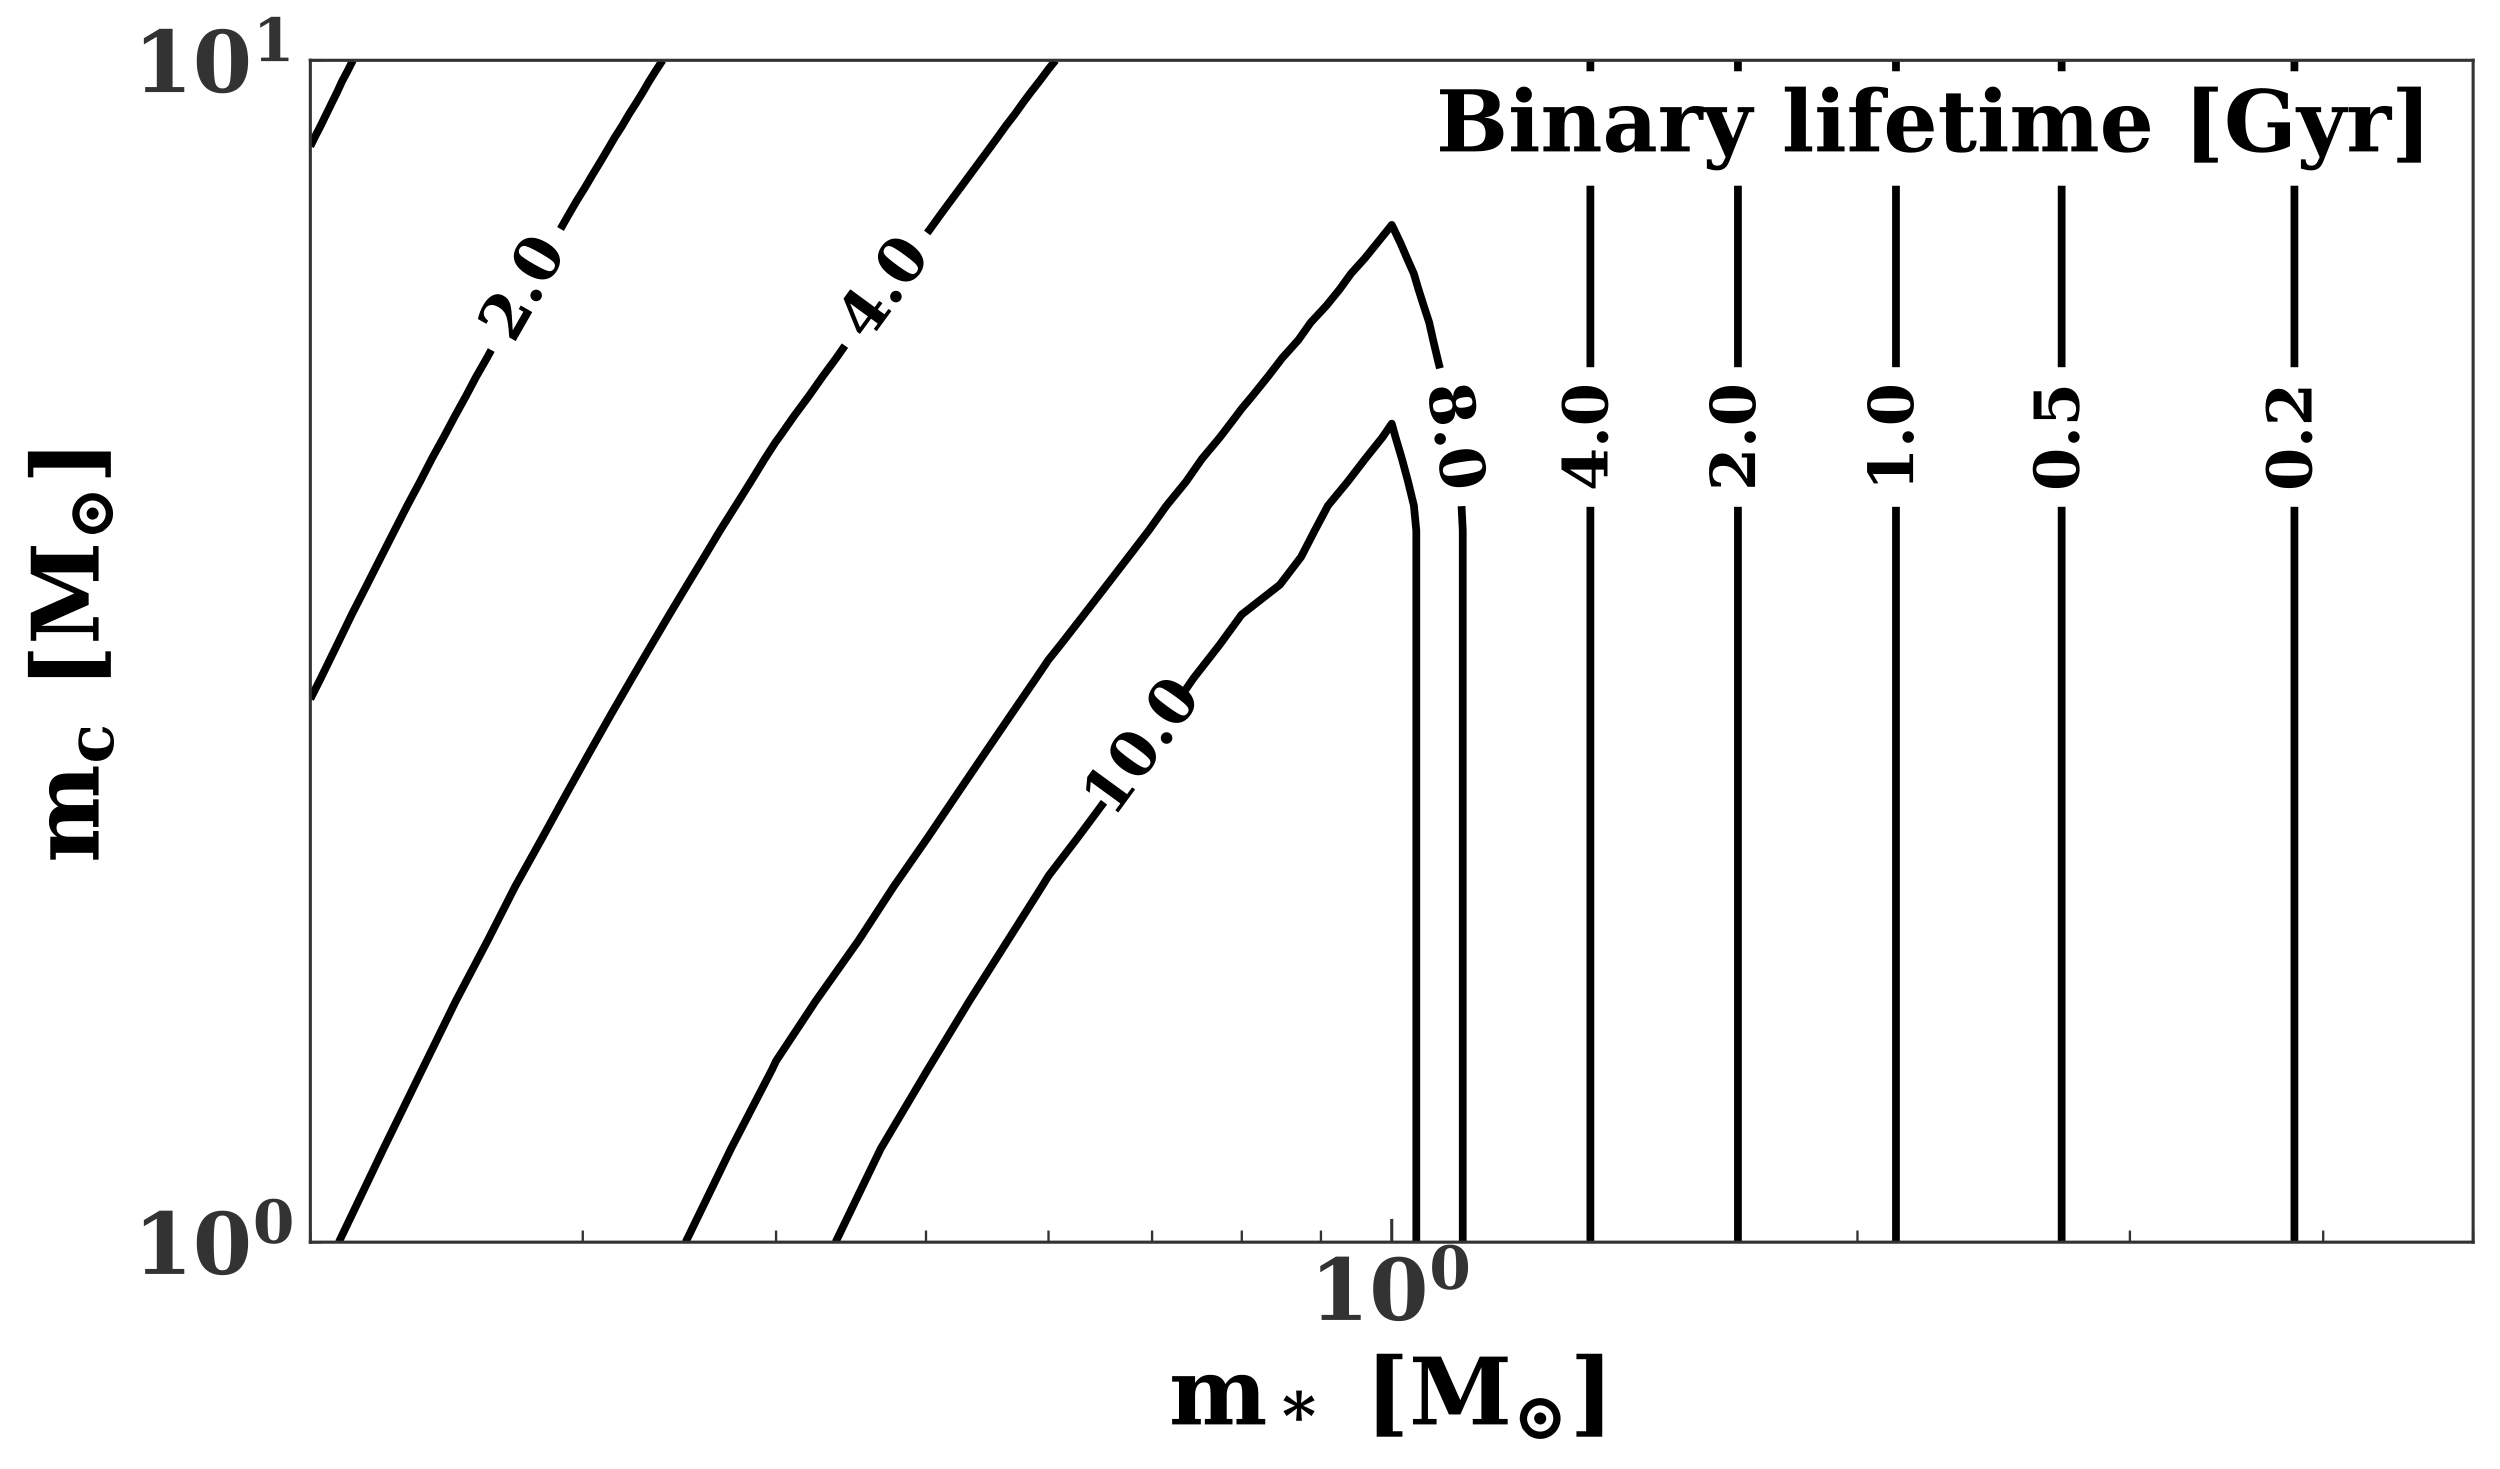<?xml version="1.0" encoding="utf-8" standalone="no"?>
<!DOCTYPE svg PUBLIC "-//W3C//DTD SVG 1.1//EN"
  "http://www.w3.org/Graphics/SVG/1.1/DTD/svg11.dtd">
<!-- Created with matplotlib (http://matplotlib.org/) -->
<svg height="379pt" version="1.1" viewBox="0 0 645 379" width="645pt" xmlns="http://www.w3.org/2000/svg" xmlns:xlink="http://www.w3.org/1999/xlink">
 <defs>
  <style type="text/css">
*{stroke-linecap:butt;stroke-linejoin:round;}
  </style>
 </defs>
 <g id="figure_1">
  <g id="patch_1">
   <path d="M 0 379.698 
L 645.268 379.698 
L 645.268 0 
L 0 0 
z
" style="fill:#ffffff;"/>
  </g>
  <g id="axes_1">
   <g id="patch_2">
    <path d="M 80.067 320.478 
L 638.067 320.478 
L 638.067 15.558 
L 80.067 15.558 
z
" style="fill:#ffffff;"/>
   </g>
   <g id="matplotlib.axis_1">
    <g id="xtick_1">
     <g id="line2d_1">
      <defs>
       <path d="M 0 0 
L 0 -6 
" id="m26369464d3" style="stroke:#333333;stroke-width:0.8;"/>
      </defs>
      <g>
       <use style="fill:#333333;stroke:#333333;stroke-width:0.8;" x="359.067" xlink:href="#m26369464d3" y="320.478"/>
      </g>
     </g>
     <g id="text_1">
      <!-- $\mathdefault{10^{0}}$ -->
      <defs>
       <path d="M 13.719 0 
L 13.719 5.906 
L 27.391 5.906 
L 27.391 64.891 
L 12.203 55.906 
L 12.203 63.188 
L 30.516 74.219 
L 45.906 74.219 
L 45.906 5.906 
L 59.625 5.906 
L 59.625 0 
z
" id="DejaVuSerif-Bold-31"/>
       <path d="M 34.812 4.297 
Q 40.672 4.297 42.844 9.609 
Q 45.016 14.938 45.016 36.375 
Q 45.016 57.672 42.844 63.078 
Q 40.672 68.5 34.812 68.5 
Q 28.953 68.5 26.781 63.172 
Q 24.609 57.859 24.609 36.375 
Q 24.609 14.938 26.781 9.609 
Q 28.953 4.297 34.812 4.297 
z
M 34.812 -1.422 
Q 20.219 -1.422 12.453 8.312 
Q 4.688 18.062 4.688 36.375 
Q 4.688 54.688 12.453 64.453 
Q 20.219 74.219 34.812 74.219 
Q 49.359 74.219 57.125 64.453 
Q 64.891 54.688 64.891 36.375 
Q 64.891 18.062 57.125 8.312 
Q 49.359 -1.422 34.812 -1.422 
z
" id="DejaVuSerif-Bold-30"/>
      </defs>
      <g style="fill:#333333;" transform="translate(337.947 340.695)scale(0.22 -0.22)">
       <use transform="translate(0 0.713)" xlink:href="#DejaVuSerif-Bold-31"/>
       <use transform="translate(69.58 0.713)" xlink:href="#DejaVuSerif-Bold-30"/>
       <use transform="translate(140.069 37.047)scale(0.7)" xlink:href="#DejaVuSerif-Bold-30"/>
      </g>
     </g>
    </g>
    <g id="xtick_2">
     <g id="line2d_2">
      <defs>
       <path d="M 0 0 
L 0 -3 
" id="m359c2211c8" style="stroke:#333333;stroke-width:0.6;"/>
      </defs>
      <g>
       <use style="fill:#333333;stroke:#333333;stroke-width:0.6;" x="80.067" xlink:href="#m359c2211c8" y="320.478"/>
      </g>
     </g>
    </g>
    <g id="xtick_3">
     <g id="line2d_3">
      <g>
       <use style="fill:#333333;stroke:#333333;stroke-width:0.6;" x="150.356" xlink:href="#m359c2211c8" y="320.478"/>
      </g>
     </g>
    </g>
    <g id="xtick_4">
     <g id="line2d_4">
      <g>
       <use style="fill:#333333;stroke:#333333;stroke-width:0.6;" x="200.226" xlink:href="#m359c2211c8" y="320.478"/>
      </g>
     </g>
    </g>
    <g id="xtick_5">
     <g id="line2d_5">
      <g>
       <use style="fill:#333333;stroke:#333333;stroke-width:0.6;" x="238.909" xlink:href="#m359c2211c8" y="320.478"/>
      </g>
     </g>
    </g>
    <g id="xtick_6">
     <g id="line2d_6">
      <g>
       <use style="fill:#333333;stroke:#333333;stroke-width:0.6;" x="270.515" xlink:href="#m359c2211c8" y="320.478"/>
      </g>
     </g>
    </g>
    <g id="xtick_7">
     <g id="line2d_7">
      <g>
       <use style="fill:#333333;stroke:#333333;stroke-width:0.6;" x="297.237" xlink:href="#m359c2211c8" y="320.478"/>
      </g>
     </g>
    </g>
    <g id="xtick_8">
     <g id="line2d_8">
      <g>
       <use style="fill:#333333;stroke:#333333;stroke-width:0.6;" x="320.385" xlink:href="#m359c2211c8" y="320.478"/>
      </g>
     </g>
    </g>
    <g id="xtick_9">
     <g id="line2d_9">
      <g>
       <use style="fill:#333333;stroke:#333333;stroke-width:0.6;" x="340.803" xlink:href="#m359c2211c8" y="320.478"/>
      </g>
     </g>
    </g>
    <g id="xtick_10">
     <g id="line2d_10">
      <g>
       <use style="fill:#333333;stroke:#333333;stroke-width:0.6;" x="479.226" xlink:href="#m359c2211c8" y="320.478"/>
      </g>
     </g>
    </g>
    <g id="xtick_11">
     <g id="line2d_11">
      <g>
       <use style="fill:#333333;stroke:#333333;stroke-width:0.6;" x="549.515" xlink:href="#m359c2211c8" y="320.478"/>
      </g>
     </g>
    </g>
    <g id="xtick_12">
     <g id="line2d_12">
      <g>
       <use style="fill:#333333;stroke:#333333;stroke-width:0.6;" x="599.385" xlink:href="#m359c2211c8" y="320.478"/>
      </g>
     </g>
    </g>
    <g id="xtick_13">
     <g id="line2d_13">
      <g>
       <use style="fill:#333333;stroke:#333333;stroke-width:0.6;" x="638.067" xlink:href="#m359c2211c8" y="320.478"/>
      </g>
     </g>
    </g>
    <g id="text_2">
     <!-- $m_*\,\, [M_{\odot}]$ -->
     <defs>
      <path d="M 60.688 43.406 
Q 64.312 48.578 68.5 50.953 
Q 72.703 53.328 78.328 53.328 
Q 87.25 53.328 91.672 48.266 
Q 96.094 43.219 96.094 33.016 
L 96.094 5.906 
L 103.516 5.906 
L 103.516 0 
L 72.609 0 
L 72.609 5.906 
L 78.812 5.906 
L 78.812 30.422 
Q 78.812 40.141 77.312 42.672 
Q 75.828 45.219 71.781 45.219 
Q 67.188 45.219 64.641 41.672 
Q 62.109 38.141 62.109 31.594 
L 62.109 5.906 
L 68.312 5.906 
L 68.312 0 
L 38.625 0 
L 38.625 5.906 
L 44.828 5.906 
L 44.828 30.422 
Q 44.828 40.141 43.312 42.672 
Q 41.797 45.219 37.797 45.219 
Q 33.156 45.219 30.609 41.672 
Q 28.078 38.141 28.078 31.594 
L 28.078 5.906 
L 34.281 5.906 
L 34.281 0 
L 3.422 0 
L 3.422 5.906 
L 10.797 5.906 
L 10.797 46 
L 3.422 46 
L 3.422 51.906 
L 28.078 51.906 
L 28.078 44.578 
Q 31.109 49.125 35.016 51.219 
Q 38.922 53.328 44.281 53.328 
Q 50.641 53.328 54.594 50.906 
Q 58.547 48.484 60.688 43.406 
z
" id="DejaVuSerif-Bold-6d"/>
      <path d="M 50.094 59.188 
L 32.516 50.984 
L 50.094 42.672 
L 45.312 35.109 
L 29.297 46.781 
L 30.609 27.781 
L 21.688 27.781 
L 23 46.781 
L 6.984 35.109 
L 2.203 42.672 
L 19.828 50.984 
L 2.203 59.188 
L 6.984 66.891 
L 23 55.078 
L 21.688 74.219 
L 30.609 74.219 
L 29.297 55.078 
L 45.312 66.891 
z
" id="DejaVuSerif-Bold-2a"/>
      <path d="M 12.5 75.984 
L 40.188 75.984 
L 40.188 70.125 
L 29.781 70.125 
L 29.781 -7.328 
L 40.188 -7.328 
L 40.188 -13.188 
L 12.5 -13.188 
z
" id="DejaVuSerif-Bold-5b"/>
      <path d="M 4.203 0 
L 4.203 5.906 
L 13.484 5.906 
L 13.484 67 
L 4.203 67 
L 4.203 72.906 
L 34.281 72.906 
L 55.078 26.125 
L 75.984 72.906 
L 106 72.906 
L 106 67 
L 96.688 67 
L 96.688 5.906 
L 106 5.906 
L 106 0 
L 68.5 0 
L 68.5 5.906 
L 77.781 5.906 
L 77.781 61.531 
L 55.172 10.688 
L 42.828 10.688 
L 20.312 61.531 
L 20.312 5.906 
L 29.594 5.906 
L 29.594 0 
z
" id="DejaVuSerif-Bold-4d"/>
      <path d="M 38.094 22.125 
Q 32.625 27.547 32.625 31.344 
Q 32.625 35.156 35.359 37.891 
Q 38.094 40.625 41.891 40.625 
Q 45.75 40.625 48.484 37.891 
Q 51.219 35.156 51.219 31.344 
Q 51.219 27.547 48.484 24.828 
Q 45.75 22.125 41.891 22.125 
Q 38.094 22.125 32.625 27.547 
z
M 27.203 46.047 
Q 21.781 36.766 21.781 31.344 
Q 21.781 25.922 24.484 21.281 
Q 27.203 16.656 31.828 13.938 
Q 36.469 11.234 41.891 11.234 
Q 47.312 11.234 51.953 13.938 
Q 56.594 16.656 59.297 21.281 
Q 62.016 25.922 62.016 31.344 
Q 62.016 36.766 59.297 41.406 
Q 56.594 46.047 51.953 48.75 
Q 47.312 51.469 41.891 51.469 
Q 36.469 51.469 31.828 48.75 
Q 27.203 46.047 21.781 36.766 
z
M 18.953 8.406 
Q 10.547 22.859 10.547 31.344 
Q 10.547 39.844 14.75 47.062 
Q 18.953 54.297 26.172 58.5 
Q 33.406 62.703 41.891 62.703 
Q 50.391 62.703 57.609 58.5 
Q 64.844 54.297 69.047 47.062 
Q 73.25 39.844 73.25 31.344 
Q 73.25 22.859 69.047 15.625 
Q 64.844 8.406 57.609 4.203 
Q 50.391 0 41.891 0 
Q 33.406 0 26.172 4.203 
Q 18.953 8.406 10.547 22.859 
z
" id="DejaVuSerif-Bold-2299"/>
      <path d="M 34.812 75.984 
L 34.812 -13.188 
L 7.078 -13.188 
L 7.078 -7.328 
L 17.484 -7.328 
L 17.484 70.125 
L 7.078 70.125 
L 7.078 75.984 
z
" id="DejaVuSerif-Bold-5d"/>
     </defs>
     <g transform="translate(301.587 367.506)scale(0.24 -0.24)">
      <use transform="translate(0 0.016)" xlink:href="#DejaVuSerif-Bold-6d"/>
      <use transform="translate(121.532 -15.556)scale(0.7)" xlink:href="#DejaVuSerif-Bold-2a"/>
      <use transform="translate(210.819 0.016)" xlink:href="#DejaVuSerif-Bold-5b"/>
      <use transform="translate(258.133 0.016)" xlink:href="#DejaVuSerif-Bold-4d"/>
      <use transform="translate(369.735 -15.556)scale(0.7)" xlink:href="#DejaVuSerif-Bold-2299"/>
      <use transform="translate(430.982 0.016)" xlink:href="#DejaVuSerif-Bold-5d"/>
     </g>
    </g>
   </g>
   <g id="matplotlib.axis_2">
    <g id="ytick_1">
     <g id="line2d_14">
      <defs>
       <path d="M 0 0 
L 3 0 
" id="mf87326a164" style="stroke:#333333;stroke-width:0.6;"/>
      </defs>
      <g>
       <use style="fill:#333333;stroke:#333333;stroke-width:0.6;" x="80.067" xlink:href="#mf87326a164" y="320.478"/>
      </g>
     </g>
     <g id="text_3">
      <!-- $\mathdefault{10^{0}}$ -->
      <g style="fill:#333333;" transform="translate(34.428 328.837)scale(0.22 -0.22)">
       <use transform="translate(0 0.713)" xlink:href="#DejaVuSerif-Bold-31"/>
       <use transform="translate(69.58 0.713)" xlink:href="#DejaVuSerif-Bold-30"/>
       <use transform="translate(140.069 37.047)scale(0.7)" xlink:href="#DejaVuSerif-Bold-30"/>
      </g>
     </g>
    </g>
    <g id="ytick_2">
     <g id="line2d_15">
      <g>
       <use style="fill:#333333;stroke:#333333;stroke-width:0.6;" x="80.067" xlink:href="#mf87326a164" y="15.558"/>
      </g>
     </g>
     <g id="text_4">
      <!-- $\mathdefault{10^{1}}$ -->
      <g style="fill:#333333;" transform="translate(34.428 23.917)scale(0.22 -0.22)">
       <use transform="translate(0 0.713)" xlink:href="#DejaVuSerif-Bold-31"/>
       <use transform="translate(69.58 0.713)" xlink:href="#DejaVuSerif-Bold-30"/>
       <use transform="translate(140.069 37.047)scale(0.7)" xlink:href="#DejaVuSerif-Bold-31"/>
      </g>
     </g>
    </g>
    <g id="text_5">
     <!-- $m_c\,\, [M_{\odot}]$ -->
     <defs>
      <path d="M 56.391 16.219 
Q 54.547 7.328 48.797 2.953 
Q 43.062 -1.422 33.203 -1.422 
Q 19.344 -1.422 11.719 5.75 
Q 4.109 12.938 4.109 25.984 
Q 4.109 38.875 11.625 46.094 
Q 19.141 53.328 32.516 53.328 
Q 37.938 53.328 43.453 52.297 
Q 48.969 51.266 54.688 49.219 
L 54.688 34.812 
L 49.219 34.812 
Q 48.438 41.406 45.359 44.594 
Q 42.281 47.797 36.719 47.797 
Q 29.5 47.797 26.438 42.906 
Q 23.391 38.031 23.391 25.984 
Q 23.391 14.203 26.359 9.156 
Q 29.344 4.109 36.078 4.109 
Q 41.312 4.109 44.453 7.234 
Q 47.609 10.359 48.297 16.219 
z
" id="DejaVuSerif-Bold-63"/>
     </defs>
     <g transform="translate(25.436 222.618)rotate(-90)scale(0.24 -0.24)">
      <use transform="translate(0 0.016)" xlink:href="#DejaVuSerif-Bold-6d"/>
      <use transform="translate(106.719 -15.556)scale(0.7)" xlink:href="#DejaVuSerif-Bold-63"/>
      <use transform="translate(187.207 0.016)" xlink:href="#DejaVuSerif-Bold-5b"/>
      <use transform="translate(234.522 0.016)" xlink:href="#DejaVuSerif-Bold-4d"/>
      <use transform="translate(346.123 -15.556)scale(0.7)" xlink:href="#DejaVuSerif-Bold-2299"/>
      <use transform="translate(407.371 0.016)" xlink:href="#DejaVuSerif-Bold-5d"/>
     </g>
    </g>
   </g>
   <g id="LineCollection_1">
    <path clip-path="url(#p4f12e175c0)" d="M 591.962 320.478 
L 591.962 296.334 
L 591.962 275.921 
L 591.962 258.238 
L 591.962 242.641 
L 591.962 228.688 
L 591.962 216.067 
L 591.962 204.544 
L 591.962 193.945 
L 591.962 184.131 
L 591.962 174.994 
L 591.962 166.448 
L 591.962 158.42 
L 591.962 150.851 
L 591.962 143.691 
L 591.962 136.898 
L 591.962 130.747 
" style="fill:none;stroke:#000000;stroke-width:2;"/>
    <path clip-path="url(#p4f12e175c0)" d="M 591.962 94.732 
L 591.962 92.341 
L 591.962 87.694 
L 591.962 83.204 
L 591.962 78.862 
L 591.962 74.658 
L 591.962 70.583 
L 591.962 66.63 
L 591.962 62.791 
L 591.962 59.06 
L 591.962 55.432 
L 591.962 51.901 
L 591.962 48.461 
L 591.962 45.108 
L 591.962 41.838 
L 591.962 38.647 
L 591.962 35.531 
L 591.962 32.487 
L 591.962 29.511 
L 591.962 26.6 
L 591.962 23.752 
L 591.962 20.964 
L 591.962 18.234 
L 591.962 15.558 
" style="fill:none;stroke:#000000;stroke-width:2;"/>
   </g>
   <g id="LineCollection_2">
    <path clip-path="url(#p4f12e175c0)" d="M 531.904 320.478 
L 531.904 296.334 
L 531.904 275.921 
L 531.904 258.238 
L 531.904 242.641 
L 531.904 228.688 
L 531.904 216.067 
L 531.904 204.544 
L 531.904 193.945 
L 531.904 184.131 
L 531.904 174.994 
L 531.904 166.448 
L 531.904 158.42 
L 531.904 150.851 
L 531.904 143.691 
L 531.904 136.898 
L 531.904 130.747 
" style="fill:none;stroke:#000000;stroke-width:2;"/>
    <path clip-path="url(#p4f12e175c0)" d="M 531.904 94.732 
L 531.904 92.341 
L 531.904 87.694 
L 531.904 83.204 
L 531.904 78.862 
L 531.904 74.658 
L 531.904 70.583 
L 531.904 66.63 
L 531.904 62.791 
L 531.904 59.06 
L 531.904 55.432 
L 531.904 51.901 
L 531.904 48.461 
L 531.904 45.108 
L 531.904 41.838 
L 531.904 38.647 
L 531.904 35.531 
L 531.904 32.487 
L 531.904 29.511 
L 531.904 26.6 
L 531.904 23.752 
L 531.904 20.964 
L 531.904 18.234 
L 531.904 15.558 
" style="fill:none;stroke:#000000;stroke-width:2;"/>
   </g>
   <g id="LineCollection_3">
    <path clip-path="url(#p4f12e175c0)" d="M 489.161 320.478 
L 489.161 296.334 
L 489.161 275.921 
L 489.161 258.238 
L 489.161 242.641 
L 489.161 228.688 
L 489.161 216.067 
L 489.161 204.544 
L 489.161 193.945 
L 489.161 184.131 
L 489.161 174.994 
L 489.161 166.448 
L 489.161 158.42 
L 489.161 150.851 
L 489.161 143.691 
L 489.161 136.898 
L 489.161 130.747 
" style="fill:none;stroke:#000000;stroke-width:2;"/>
    <path clip-path="url(#p4f12e175c0)" d="M 489.161 94.732 
L 489.161 92.341 
L 489.161 87.694 
L 489.161 83.204 
L 489.161 78.862 
L 489.161 74.658 
L 489.161 70.583 
L 489.161 66.63 
L 489.161 62.791 
L 489.161 59.06 
L 489.161 55.432 
L 489.161 51.901 
L 489.161 48.461 
L 489.161 45.108 
L 489.161 41.838 
L 489.161 38.647 
L 489.161 35.531 
L 489.161 32.487 
L 489.161 29.511 
L 489.161 26.6 
L 489.161 23.752 
L 489.161 20.964 
L 489.161 18.234 
L 489.161 15.558 
" style="fill:none;stroke:#000000;stroke-width:2;"/>
    <path clip-path="url(#p4f12e175c0)" d="M 91.057 15.558 
L 89.707 18.234 
L 88.257 20.964 
L 86.98 23.752 
L 85.579 26.6 
L 84.153 29.511 
L 82.71 32.487 
L 81.137 35.531 
L 80.067 37.742 
" style="fill:none;stroke:#000000;stroke-width:2;"/>
   </g>
   <g id="LineCollection_4">
    <path clip-path="url(#p4f12e175c0)" d="M 448.389 320.478 
L 448.389 296.334 
L 448.389 275.921 
L 448.389 258.238 
L 448.389 242.641 
L 448.389 228.688 
L 448.389 216.067 
L 448.389 204.544 
L 448.389 193.945 
L 448.389 184.131 
L 448.389 174.994 
L 448.389 166.448 
L 448.389 158.42 
L 448.389 150.851 
L 448.389 143.691 
L 448.389 136.898 
L 448.389 130.747 
" style="fill:none;stroke:#000000;stroke-width:2;"/>
    <path clip-path="url(#p4f12e175c0)" d="M 448.389 94.732 
L 448.389 92.341 
L 448.389 87.694 
L 448.389 83.204 
L 448.389 78.862 
L 448.389 74.658 
L 448.389 70.583 
L 448.389 66.63 
L 448.389 62.791 
L 448.389 59.06 
L 448.389 55.432 
L 448.389 51.901 
L 448.389 48.461 
L 448.389 45.108 
L 448.389 41.838 
L 448.389 38.647 
L 448.389 35.531 
L 448.389 32.487 
L 448.389 29.511 
L 448.389 26.6 
L 448.389 23.752 
L 448.389 20.964 
L 448.389 18.234 
L 448.389 15.558 
" style="fill:none;stroke:#000000;stroke-width:2;"/>
    <path clip-path="url(#p4f12e175c0)" d="M 170.949 15.558 
L 169.199 18.234 
L 167.482 20.964 
L 165.86 23.752 
L 164.105 26.6 
L 162.243 29.511 
L 160.501 32.487 
L 158.548 35.531 
L 156.732 38.647 
L 154.838 41.838 
L 152.845 45.108 
L 150.876 48.461 
L 148.733 51.901 
L 146.684 55.432 
L 144.617 59.06 
L 144.607 59.077 
" style="fill:none;stroke:#000000;stroke-width:2;"/>
    <path clip-path="url(#p4f12e175c0)" d="M 126.74 90.307 
L 125.634 92.341 
L 122.873 97.157 
L 120.23 102.155 
L 117.367 107.348 
L 114.492 112.754 
L 111.385 118.39 
L 108.368 124.277 
L 105.072 130.437 
L 101.772 136.898 
L 98.315 143.691 
L 94.688 150.851 
L 90.816 158.42 
L 86.932 166.448 
L 82.764 174.994 
L 80.067 180.347 
" style="fill:none;stroke:#000000;stroke-width:2;"/>
   </g>
   <g id="LineCollection_5">
    <path clip-path="url(#p4f12e175c0)" d="M 410.318 320.478 
L 410.318 296.334 
L 410.318 275.921 
L 410.318 258.238 
L 410.318 242.641 
L 410.318 228.688 
L 410.318 216.067 
L 410.318 204.544 
L 410.318 193.945 
L 410.318 184.131 
L 410.318 174.994 
L 410.318 166.448 
L 410.318 158.42 
L 410.318 150.851 
L 410.318 143.691 
L 410.318 136.898 
L 410.318 130.747 
" style="fill:none;stroke:#000000;stroke-width:2;"/>
    <path clip-path="url(#p4f12e175c0)" d="M 410.318 94.732 
L 410.318 92.341 
L 410.318 87.694 
L 410.318 83.204 
L 410.318 78.862 
L 410.318 74.658 
L 410.318 70.583 
L 410.318 66.63 
L 410.318 62.791 
L 410.318 59.06 
L 410.318 55.432 
L 410.318 51.901 
L 410.318 48.461 
L 410.318 45.108 
L 410.318 41.838 
L 410.318 38.647 
L 410.318 35.531 
L 410.318 32.487 
L 410.318 29.511 
L 410.318 26.6 
L 410.318 23.752 
L 410.318 20.964 
L 410.318 18.234 
L 410.318 15.558 
" style="fill:none;stroke:#000000;stroke-width:2;"/>
    <path clip-path="url(#p4f12e175c0)" d="M 272.34 15.558 
L 270.515 17.823 
L 270.211 18.234 
L 268.167 20.964 
L 265.98 23.752 
L 263.86 26.6 
L 261.783 29.511 
L 259.486 32.487 
L 257.305 35.531 
L 255.015 38.647 
L 252.656 41.838 
L 250.239 45.108 
L 247.769 48.461 
L 245.203 51.901 
L 242.607 55.432 
L 239.983 59.06 
L 239.214 60.107 
" style="fill:none;stroke:#000000;stroke-width:2;"/>
    <path clip-path="url(#p4f12e175c0)" d="M 217.992 89.176 
L 215.784 92.341 
L 212.22 97.157 
L 208.703 102.155 
L 204.854 107.348 
L 201.075 112.754 
L 200.226 113.873 
L 197.301 118.39 
L 193.69 124.277 
L 189.834 130.437 
L 185.753 136.898 
L 181.679 143.691 
L 177.335 150.851 
L 172.78 158.42 
L 168.037 166.448 
L 163.038 174.994 
L 157.744 184.131 
L 152.196 193.945 
L 146.276 204.544 
L 139.955 216.067 
L 132.926 228.688 
L 125.825 242.641 
L 117.615 258.238 
L 108.939 275.921 
L 98.957 296.334 
L 87.415 320.478 
" style="fill:none;stroke:#000000;stroke-width:2;"/>
   </g>
   <g id="LineCollection_6">
    <path clip-path="url(#p4f12e175c0)" d="M 377.39 320.478 
L 377.39 296.334 
L 377.39 275.921 
L 377.39 258.238 
L 377.39 242.641 
L 377.39 228.688 
L 377.39 216.067 
L 377.39 204.544 
L 377.39 193.945 
L 377.39 184.131 
L 377.39 174.994 
L 377.39 166.448 
L 377.39 158.42 
L 377.39 150.851 
L 377.39 143.691 
L 377.39 136.898 
L 377.082 130.588 
" style="fill:none;stroke:#000000;stroke-width:2;"/>
    <path clip-path="url(#p4f12e175c0)" d="M 371.5 95.025 
L 370.838 92.341 
L 369.732 87.694 
L 368.728 83.204 
L 367.305 78.862 
L 365.97 74.658 
L 364.762 70.583 
L 363.009 66.63 
L 361.362 62.791 
L 359.584 59.06 
L 359.067 58.032 
L 358.249 59.06 
L 355.233 62.791 
L 352.128 66.63 
L 348.561 70.583 
L 345.618 74.658 
L 342.202 78.862 
L 338.168 83.204 
L 334.997 87.694 
L 330.833 92.341 
L 327.134 97.157 
L 323.105 102.155 
L 320.385 105.4 
L 318.92 107.348 
L 314.797 112.754 
L 310.093 118.39 
L 305.998 124.277 
L 300.965 130.437 
L 296.346 136.898 
L 291.137 143.691 
L 285.627 150.851 
L 279.778 158.42 
L 273.535 166.448 
L 270.515 170.215 
L 267.285 174.994 
L 261.023 184.131 
L 254.335 193.945 
L 247.151 204.544 
L 239.376 216.067 
L 230.6 228.688 
L 221.511 242.641 
L 210.47 258.238 
L 200.226 273.724 
L 199.188 275.921 
L 188.612 296.334 
L 176.888 320.478 
" style="fill:none;stroke:#000000;stroke-width:2;"/>
   </g>
   <g id="LineCollection_7">
    <path clip-path="url(#p4f12e175c0)" d="M 365.406 320.478 
L 365.406 296.334 
L 365.406 275.921 
L 365.406 258.238 
L 365.406 242.641 
L 365.406 228.688 
L 365.406 216.067 
L 365.406 204.544 
L 365.406 193.945 
L 365.406 184.131 
L 365.406 174.994 
L 365.406 166.448 
L 365.406 158.42 
L 365.406 150.851 
L 365.406 143.691 
L 365.406 136.898 
L 364.784 130.437 
L 363.283 124.277 
L 361.7 118.39 
L 360.026 112.754 
L 359.067 109.305 
L 356.729 112.754 
L 352.229 118.39 
L 347.696 124.277 
L 342.622 130.437 
L 339.188 136.898 
L 335.68 143.691 
L 330.217 150.851 
L 320.528 158.42 
L 320.385 158.499 
L 314.588 166.448 
L 307.912 174.994 
L 305.296 178.793 
" style="fill:none;stroke:#000000;stroke-width:2;"/>
    <path clip-path="url(#p4f12e175c0)" d="M 284.831 206.981 
L 278.087 216.067 
L 270.515 225.97 
L 268.842 228.688 
L 260.009 242.641 
L 250.109 258.238 
L 239.358 275.921 
L 227.237 296.334 
L 215.577 320.478 
" style="fill:none;stroke:#000000;stroke-width:2;"/>
   </g>
   <g id="patch_3">
    <path d="M 80.067 320.478 
L 80.067 15.558 
" style="fill:none;stroke:#333333;stroke-linecap:square;stroke-linejoin:miter;stroke-width:0.8;"/>
   </g>
   <g id="patch_4">
    <path d="M 638.067 320.478 
L 638.067 15.558 
" style="fill:none;stroke:#333333;stroke-linecap:square;stroke-linejoin:miter;stroke-width:0.8;"/>
   </g>
   <g id="patch_5">
    <path d="M 80.067 320.478 
L 638.067 320.478 
" style="fill:none;stroke:#333333;stroke-linecap:square;stroke-linejoin:miter;stroke-width:0.8;"/>
   </g>
   <g id="patch_6">
    <path d="M 80.067 15.558 
L 638.067 15.558 
" style="fill:none;stroke:#333333;stroke-linecap:square;stroke-linejoin:miter;stroke-width:0.8;"/>
   </g>
   <g id="text_6">
    <g id="patch_7">
     <path d="M 366.538 47.915 
L 631.301 47.915 
L 631.301 18.391 
L 366.538 18.391 
z
" style="fill:#ffffff;"/>
    </g>
    <!-- Binary lifetime [Gyr] -->
    <defs>
     <path d="M 4.688 0 
L 4.688 5.906 
L 14.016 5.906 
L 14.016 67 
L 4.688 67 
L 4.688 72.906 
L 47.906 72.906 
Q 61.234 72.906 67.922 68.406 
Q 74.609 63.922 74.609 54.891 
Q 74.609 48.391 69.984 44.578 
Q 65.375 40.766 56.297 39.797 
Q 67.281 38.766 73.141 33.938 
Q 79 29.109 79 21.094 
Q 79 10.25 70.812 5.125 
Q 62.641 0 45.219 0 
z
M 32.812 42.484 
L 39.203 42.484 
Q 47.609 42.484 51.656 45.531 
Q 55.719 48.578 55.719 54.891 
Q 55.719 61.234 51.781 64.109 
Q 47.859 67 39.203 67 
L 32.812 67 
z
M 32.812 5.906 
L 39.797 5.906 
Q 49.125 5.906 53.609 9.609 
Q 58.109 13.328 58.109 21.094 
Q 58.109 28.906 53.562 32.766 
Q 49.031 36.625 39.797 36.625 
L 32.812 36.625 
z
" id="DejaVuSerif-Bold-42"/>
     <path d="M 9.188 66.609 
Q 9.188 70.562 11.922 73.266 
Q 14.656 75.984 18.609 75.984 
Q 22.469 75.984 25.172 73.266 
Q 27.875 70.562 27.875 66.609 
Q 27.875 62.75 25.172 60.031 
Q 22.469 57.328 18.609 57.328 
Q 14.656 57.328 11.922 60.016 
Q 9.188 62.703 9.188 66.609 
z
M 28.078 5.906 
L 35.5 5.906 
L 35.5 0 
L 3.422 0 
L 3.422 5.906 
L 10.797 5.906 
L 10.797 46 
L 3.422 46 
L 3.422 51.906 
L 28.078 51.906 
z
" id="DejaVuSerif-Bold-69"/>
     <path d="M 3.422 0 
L 3.422 5.906 
L 10.797 5.906 
L 10.797 46 
L 3.422 46 
L 3.422 51.906 
L 28.078 51.906 
L 28.078 44.578 
Q 31.203 49.219 35.203 51.266 
Q 39.203 53.328 45.312 53.328 
Q 54.047 53.328 58.516 48.172 
Q 62.984 43.016 62.984 33.016 
L 62.984 5.906 
L 70.406 5.906 
L 70.406 0 
L 39.406 0 
L 39.406 5.906 
L 45.703 5.906 
L 45.703 33.5 
Q 45.703 40.094 44.016 42.656 
Q 42.328 45.219 38.188 45.219 
Q 32.953 45.219 30.516 41.375 
Q 28.078 37.547 28.078 29.203 
L 28.078 5.906 
L 34.422 5.906 
L 34.422 0 
z
" id="DejaVuSerif-Bold-6e"/>
     <path d="M 55.078 31.891 
L 55.078 5.906 
L 62.5 5.906 
L 62.5 0 
L 37.797 0 
L 37.797 6.594 
Q 34.375 2.484 30.172 0.531 
Q 25.984 -1.422 20.609 -1.422 
Q 12.641 -1.422 8.375 2.844 
Q 4.109 7.125 4.109 15.094 
Q 4.109 23.828 10.234 28.172 
Q 16.359 32.516 28.719 32.516 
L 37.797 32.516 
L 37.797 35.594 
Q 37.797 41.891 34.812 44.891 
Q 31.844 47.906 25.594 47.906 
Q 20.406 47.906 17.594 45.781 
Q 14.797 43.656 13.625 38.812 
L 8.109 38.812 
L 8.109 50 
Q 12.75 51.656 17.719 52.484 
Q 22.703 53.328 28.219 53.328 
Q 42.141 53.328 48.609 48.141 
Q 55.078 42.969 55.078 31.891 
z
M 37.797 16.312 
L 37.797 26.703 
L 31.297 26.703 
Q 26.469 26.703 23.875 24.062 
Q 21.297 21.438 21.297 16.5 
Q 21.297 11.578 23.172 9.125 
Q 25.047 6.688 28.906 6.688 
Q 32.906 6.688 35.344 9.328 
Q 37.797 11.969 37.797 16.312 
z
" id="DejaVuSerif-Bold-61"/>
     <path d="M 53.719 52.484 
L 53.719 37.016 
L 48.188 37.016 
Q 47.906 41.156 45.953 43.188 
Q 44 45.219 40.281 45.219 
Q 34.625 45.219 31.344 40.234 
Q 28.078 35.25 28.078 26.422 
L 28.078 5.906 
L 37.5 5.906 
L 37.5 0 
L 3.422 0 
L 3.422 5.906 
L 10.797 5.906 
L 10.797 46 
L 2.875 46 
L 2.875 51.906 
L 28.078 51.906 
L 28.078 42.672 
Q 30.609 48.094 34.781 50.703 
Q 38.969 53.328 45.016 53.328 
Q 46.531 53.328 48.703 53.094 
Q 50.875 52.875 53.719 52.484 
z
" id="DejaVuSerif-Bold-72"/>
     <path d="M 31.203 -11.719 
Q 28.859 -17.438 25.531 -19.828 
Q 22.219 -22.219 16.609 -22.219 
Q 14.203 -22.219 11.266 -21.672 
Q 8.344 -21.141 4.891 -20.125 
L 4.891 -9.281 
L 10.406 -9.328 
Q 10.547 -13.094 12.172 -14.891 
Q 13.812 -16.703 17.094 -16.703 
Q 20.266 -16.703 22.219 -14.969 
Q 24.172 -13.234 26.125 -8.406 
L 26.906 -6.594 
L 4.297 46 
L -1.312 46 
L -1.312 51.906 
L 28.609 51.906 
L 28.609 46 
L 22.406 46 
L 35.594 15.281 
L 47.906 46 
L 41.016 46 
L 41.016 51.906 
L 60.5 51.906 
L 60.5 46 
L 54.203 46 
z
" id="DejaVuSerif-Bold-79"/>
     <path id="DejaVuSerif-Bold-20"/>
     <path d="M 28.078 5.906 
L 35.5 5.906 
L 35.5 0 
L 3.422 0 
L 3.422 5.906 
L 10.797 5.906 
L 10.797 70.125 
L 3.422 70.125 
L 3.422 75.984 
L 28.078 75.984 
z
" id="DejaVuSerif-Bold-6c"/>
     <path d="M 48.391 62.984 
L 42.922 62.984 
Q 42.531 66.797 40.703 68.656 
Q 38.875 70.516 35.5 70.516 
Q 31.594 70.516 29.828 67.703 
Q 28.078 64.891 28.078 58.594 
L 28.078 51.906 
L 41.109 51.906 
L 41.109 46 
L 28.078 46 
L 28.078 5.906 
L 38.094 5.906 
L 38.094 0 
L 3.422 0 
L 3.422 5.906 
L 10.797 5.906 
L 10.797 46 
L 3.078 46 
L 3.078 51.906 
L 10.797 51.906 
L 10.797 58.406 
Q 10.797 67.047 16.312 71.516 
Q 21.828 75.984 32.516 75.984 
Q 36.672 75.984 40.625 75.516 
Q 44.578 75.047 48.391 74.125 
z
" id="DejaVuSerif-Bold-66"/>
     <path d="M 40.094 29.297 
Q 40.094 39.547 38.188 43.672 
Q 36.281 47.797 31.688 47.797 
Q 27.25 47.797 25.312 43.75 
Q 23.391 39.703 23.391 30.172 
L 23.391 29.297 
z
M 59.078 23.484 
L 23.391 23.484 
L 23.391 23.094 
Q 23.391 13.031 26.406 8.562 
Q 29.438 4.109 36.188 4.109 
Q 41.797 4.109 45.266 7.078 
Q 48.734 10.062 49.703 15.719 
L 57.812 15.719 
Q 55.719 6.891 49.469 2.734 
Q 43.219 -1.422 31.984 -1.422 
Q 18.5 -1.422 11.297 5.688 
Q 4.109 12.797 4.109 25.984 
Q 4.109 38.875 11.469 46.094 
Q 18.844 53.328 31.984 53.328 
Q 44.875 53.328 51.75 45.734 
Q 58.641 38.141 59.078 23.484 
z
" id="DejaVuSerif-Bold-65"/>
     <path d="M 9.906 46 
L 2.391 46 
L 2.391 51.906 
L 9.906 51.906 
L 9.906 68.016 
L 27.203 68.016 
L 27.203 51.906 
L 41.609 51.906 
L 41.609 46 
L 27.203 46 
L 27.203 14.203 
Q 27.203 7.422 28.266 5.766 
Q 29.344 4.109 32.172 4.109 
Q 35.297 4.109 36.812 6.203 
Q 38.328 8.297 38.422 12.703 
L 45.703 12.703 
Q 45.266 4.891 41.422 1.734 
Q 37.594 -1.422 28.219 -1.422 
Q 17.531 -1.422 13.719 1.922 
Q 9.906 5.281 9.906 14.203 
z
" id="DejaVuSerif-Bold-74"/>
     <path d="M 68.797 50 
Q 66.609 59.672 61.469 63.984 
Q 56.344 68.312 47.016 68.312 
Q 35.688 68.312 30.391 60.625 
Q 25.094 52.938 25.094 36.375 
Q 25.094 19.969 30.172 12.234 
Q 35.25 4.5 46 4.5 
Q 50.094 4.5 53.609 5.422 
Q 57.125 6.344 60.016 8.203 
L 60.016 28.219 
L 51.219 28.219 
L 51.219 34.078 
L 77.484 34.078 
L 77.484 6.109 
Q 69.281 2.297 61.109 0.438 
Q 52.938 -1.422 44.391 -1.422 
Q 25.641 -1.422 14.922 8.688 
Q 4.203 18.797 4.203 36.375 
Q 4.203 54 14.922 64.109 
Q 25.641 74.219 44.391 74.219 
Q 52.203 74.219 59.766 72.656 
Q 67.328 71.094 75 67.922 
L 75 50 
z
" id="DejaVuSerif-Bold-47"/>
    </defs>
    <g transform="translate(370.498 39.067)scale(0.22 -0.22)">
     <use xlink:href="#DejaVuSerif-Bold-42"/>
     <use x="84.521" xlink:href="#DejaVuSerif-Bold-69"/>
     <use x="122.51" xlink:href="#DejaVuSerif-Bold-6e"/>
     <use x="195.215" xlink:href="#DejaVuSerif-Bold-61"/>
     <use x="260.01" xlink:href="#DejaVuSerif-Bold-72"/>
     <use x="312.695" xlink:href="#DejaVuSerif-Bold-79"/>
     <use x="370.801" xlink:href="#DejaVuSerif-Bold-20"/>
     <use x="405.615" xlink:href="#DejaVuSerif-Bold-6c"/>
     <use x="443.604" xlink:href="#DejaVuSerif-Bold-69"/>
     <use x="481.592" xlink:href="#DejaVuSerif-Bold-66"/>
     <use x="524.609" xlink:href="#DejaVuSerif-Bold-65"/>
     <use x="588.232" xlink:href="#DejaVuSerif-Bold-74"/>
     <use x="634.424" xlink:href="#DejaVuSerif-Bold-69"/>
     <use x="672.412" xlink:href="#DejaVuSerif-Bold-6d"/>
     <use x="778.223" xlink:href="#DejaVuSerif-Bold-65"/>
     <use x="841.846" xlink:href="#DejaVuSerif-Bold-20"/>
     <use x="876.66" xlink:href="#DejaVuSerif-Bold-5b"/>
     <use x="923.975" xlink:href="#DejaVuSerif-Bold-47"/>
     <use x="1009.375" xlink:href="#DejaVuSerif-Bold-79"/>
     <use x="1067.48" xlink:href="#DejaVuSerif-Bold-72"/>
     <use x="1120.166" xlink:href="#DejaVuSerif-Bold-5d"/>
    </g>
   </g>
   <g id="text_7">
    <g clip-path="url(#p4f12e175c0)">
     <!-- 0.2 -->
     <defs>
      <path d="M 8.109 7.906 
Q 8.109 11.719 10.844 14.453 
Q 13.578 17.188 17.391 17.188 
Q 21.234 17.188 23.969 14.453 
Q 26.703 11.719 26.703 7.906 
Q 26.703 4.047 23.969 1.312 
Q 21.234 -1.422 17.391 -1.422 
Q 13.578 -1.422 10.844 1.312 
Q 8.109 4.047 8.109 7.906 
z
" id="DejaVuSerif-Bold-2e"/>
      <path d="M 13.188 54.891 
L 7.328 54.891 
L 7.328 70.609 
Q 13.281 72.406 19.109 73.312 
Q 24.953 74.219 30.906 74.219 
Q 44.828 74.219 52.609 68.531 
Q 60.406 62.844 60.406 52.688 
Q 60.406 45.453 56.109 39.719 
Q 51.812 33.984 39.703 26.125 
L 19.391 12.797 
L 53.906 12.797 
L 53.906 21.391 
L 60.594 21.391 
L 60.594 0 
L 6.688 0 
L 6.688 11.922 
L 17.484 19.391 
Q 31.297 28.906 35.891 35.594 
Q 40.484 42.281 40.484 51.219 
Q 40.484 59.672 36.984 64.078 
Q 33.5 68.5 26.812 68.5 
Q 21.047 68.5 17.578 65.016 
Q 14.109 61.531 13.188 54.891 
z
" id="DejaVuSerif-Bold-32"/>
     </defs>
     <g transform="translate(596.377 126.672)rotate(-90)scale(0.16 -0.16)">
      <use xlink:href="#DejaVuSerif-Bold-30"/>
      <use x="69.58" xlink:href="#DejaVuSerif-Bold-2e"/>
      <use x="104.395" xlink:href="#DejaVuSerif-Bold-32"/>
     </g>
    </g>
   </g>
   <g id="text_8">
    <g clip-path="url(#p4f12e175c0)">
     <!-- 0.5 -->
     <defs>
      <path d="M 56.391 72.906 
L 56.391 60.109 
L 17.391 60.109 
L 17.391 44.094 
Q 20.609 46.578 24.562 47.844 
Q 28.516 49.125 32.906 49.125 
Q 46.391 49.125 54.203 42.312 
Q 62.016 35.5 62.016 23.781 
Q 62.016 11.859 54.203 5.219 
Q 46.391 -1.422 32.328 -1.422 
Q 26.375 -1.422 20.484 -0.438 
Q 14.594 0.531 8.203 2.594 
L 8.203 18.5 
L 14.062 18.5 
Q 14.359 11.328 17.797 7.812 
Q 21.234 4.297 27.984 4.297 
Q 35.156 4.297 38.625 9.109 
Q 42.094 13.922 42.094 23.781 
Q 42.094 33.5 38.688 38.297 
Q 35.297 43.109 28.422 43.109 
Q 24.703 43.109 21.797 41.578 
Q 18.891 40.047 16.406 36.812 
L 11.531 36.812 
L 11.531 72.906 
z
" id="DejaVuSerif-Bold-35"/>
     </defs>
     <g transform="translate(536.319 126.672)rotate(-90)scale(0.16 -0.16)">
      <use xlink:href="#DejaVuSerif-Bold-30"/>
      <use x="69.58" xlink:href="#DejaVuSerif-Bold-2e"/>
      <use x="104.395" xlink:href="#DejaVuSerif-Bold-35"/>
     </g>
    </g>
   </g>
   <g id="text_9">
    <g clip-path="url(#p4f12e175c0)">
     <!-- 1.0 -->
     <g transform="translate(493.576 126.672)rotate(-90)scale(0.16 -0.16)">
      <use xlink:href="#DejaVuSerif-Bold-31"/>
      <use x="69.58" xlink:href="#DejaVuSerif-Bold-2e"/>
      <use x="104.395" xlink:href="#DejaVuSerif-Bold-30"/>
     </g>
    </g>
   </g>
   <g id="text_10">
    <g clip-path="url(#p4f12e175c0)">
     <!-- 2.0 -->
     <g transform="translate(452.804 126.672)rotate(-90)scale(0.16 -0.16)">
      <use xlink:href="#DejaVuSerif-Bold-32"/>
      <use x="69.58" xlink:href="#DejaVuSerif-Bold-2e"/>
      <use x="104.395" xlink:href="#DejaVuSerif-Bold-30"/>
     </g>
    </g>
   </g>
   <g id="text_11">
    <g clip-path="url(#p4f12e175c0)">
     <!-- 2.0 -->
     <g transform="translate(132.516 88.931)rotate(-60.232)scale(0.16 -0.16)">
      <use xlink:href="#DejaVuSerif-Bold-32"/>
      <use x="69.58" xlink:href="#DejaVuSerif-Bold-2e"/>
      <use x="104.395" xlink:href="#DejaVuSerif-Bold-30"/>
     </g>
    </g>
   </g>
   <g id="text_12">
    <g clip-path="url(#p4f12e175c0)">
     <!-- 4.0 -->
     <defs>
      <path d="M 63.812 0 
L 23.688 0 
L 23.688 5.906 
L 34.516 5.906 
L 34.516 19.188 
L 4.109 19.188 
L 4.109 24.812 
L 34.625 74.219 
L 52.984 74.219 
L 52.984 25.484 
L 65.484 25.484 
L 65.484 19.188 
L 52.984 19.188 
L 52.984 5.906 
L 63.812 5.906 
z
M 34.516 25.484 
L 34.516 60.891 
L 12.797 25.484 
z
" id="DejaVuSerif-Bold-34"/>
     </defs>
     <g transform="translate(414.733 126.672)rotate(-90)scale(0.16 -0.16)">
      <use xlink:href="#DejaVuSerif-Bold-34"/>
      <use x="69.58" xlink:href="#DejaVuSerif-Bold-2e"/>
      <use x="104.395" xlink:href="#DejaVuSerif-Bold-30"/>
     </g>
    </g>
   </g>
   <g id="text_13">
    <g clip-path="url(#p4f12e175c0)">
     <!-- 4.0 -->
     <g transform="translate(223.949 88.498)rotate(-53.82)scale(0.16 -0.16)">
      <use xlink:href="#DejaVuSerif-Bold-34"/>
      <use x="69.58" xlink:href="#DejaVuSerif-Bold-2e"/>
      <use x="104.395" xlink:href="#DejaVuSerif-Bold-30"/>
     </g>
    </g>
   </g>
   <g id="text_14">
    <g clip-path="url(#p4f12e175c0)">
     <!-- 8.0 -->
     <defs>
      <path d="M 46.484 38.812 
Q 55.172 37.406 59.688 32.422 
Q 64.203 27.438 64.203 19.391 
Q 64.203 9.328 56.609 3.953 
Q 49.031 -1.422 34.719 -1.422 
Q 20.406 -1.422 12.781 3.953 
Q 5.172 9.328 5.172 19.391 
Q 5.172 27.438 9.719 32.422 
Q 14.266 37.406 22.906 38.812 
Q 15.234 40.578 11.422 44.703 
Q 7.625 48.828 7.625 55.172 
Q 7.625 64.453 14.547 69.328 
Q 21.484 74.219 34.719 74.219 
Q 47.906 74.219 54.859 69.328 
Q 61.812 64.453 61.812 55.172 
Q 61.812 48.828 57.984 44.703 
Q 54.156 40.578 46.484 38.812 
z
M 42.922 54.984 
Q 42.922 62.703 41.062 65.594 
Q 39.203 68.5 34.719 68.5 
Q 30.172 68.5 28.344 65.594 
Q 26.516 62.703 26.516 54.984 
Q 26.516 47.312 28.344 44.453 
Q 30.172 41.609 34.719 41.609 
Q 39.266 41.609 41.094 44.453 
Q 42.922 47.312 42.922 54.984 
z
M 44.828 20.219 
Q 44.828 29.156 42.547 32.516 
Q 40.281 35.891 34.719 35.891 
Q 29.109 35.891 26.859 32.516 
Q 24.609 29.156 24.609 20.219 
Q 24.609 11.188 26.875 7.734 
Q 29.156 4.297 34.719 4.297 
Q 40.234 4.297 42.531 7.734 
Q 44.828 11.188 44.828 20.219 
z
" id="DejaVuSerif-Bold-38"/>
     </defs>
     <g transform="translate(368.191 99.675)rotate(-278.79)scale(0.16 -0.16)">
      <use xlink:href="#DejaVuSerif-Bold-38"/>
      <use x="69.58" xlink:href="#DejaVuSerif-Bold-2e"/>
      <use x="104.395" xlink:href="#DejaVuSerif-Bold-30"/>
     </g>
    </g>
   </g>
   <g id="text_15">
    <g clip-path="url(#p4f12e175c0)">
     <!-- 10.0 -->
     <g transform="translate(287.226 211.389)rotate(-53.882)scale(0.16 -0.16)">
      <use xlink:href="#DejaVuSerif-Bold-31"/>
      <use x="69.58" xlink:href="#DejaVuSerif-Bold-30"/>
      <use x="139.16" xlink:href="#DejaVuSerif-Bold-2e"/>
      <use x="173.975" xlink:href="#DejaVuSerif-Bold-30"/>
     </g>
    </g>
   </g>
  </g>
 </g>
 <defs>
  <clipPath id="p4f12e175c0">
   <rect height="304.92" width="558" x="80.067" y="15.558"/>
  </clipPath>
 </defs>
</svg>
